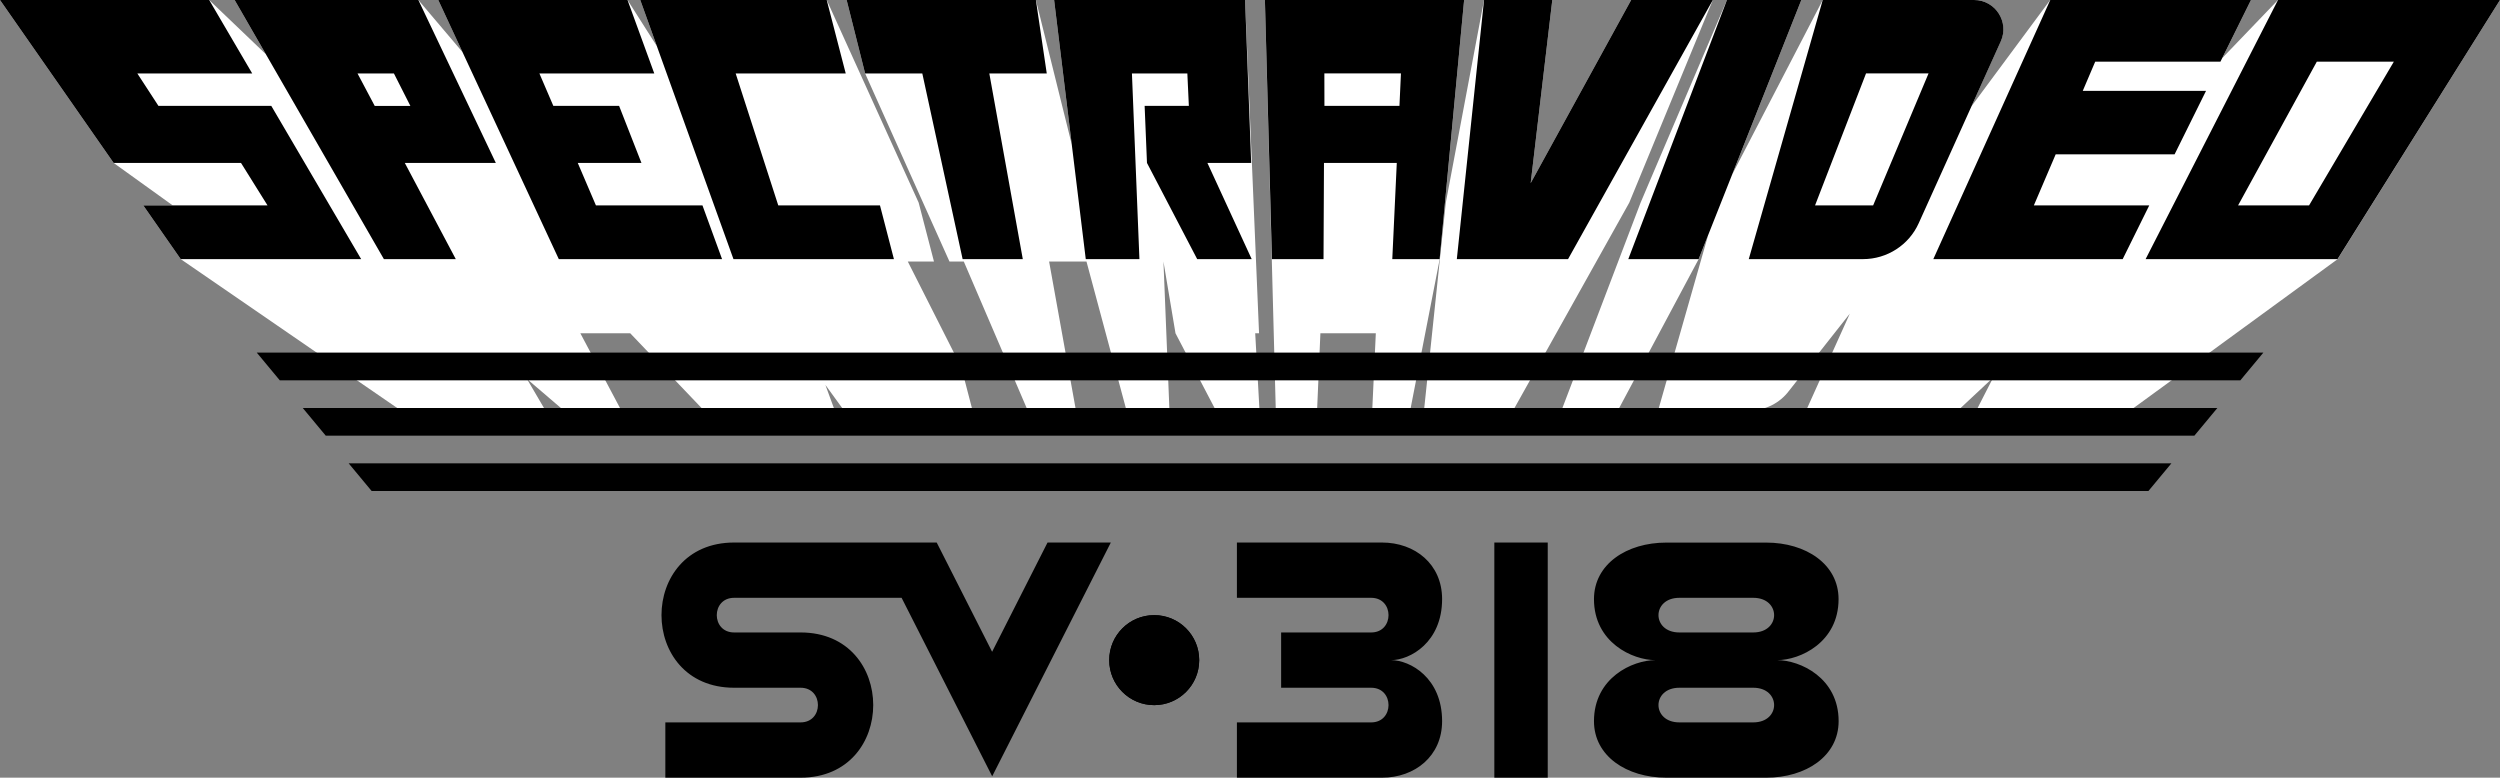 <?xml version="1.0" encoding="utf-8"?>
<!-- Generator: Adobe Illustrator 26.4.1, SVG Export Plug-In . SVG Version: 6.00 Build 0)  -->
<svg version="1.1" id="Layer_1" xmlns="http://www.w3.org/2000/svg" xmlns:xlink="http://www.w3.org/1999/xlink" x="0px" y="0px"
	 viewBox="0 0 3839 1194.2" style="enable-background:new 0 0 3839 1194.2;" xml:space="preserve">
<rect x="0" y="0" width="3839" height="1194.2" fill="#808080" stroke="none"/>
<style type="text/css">
	.st0{fill:#FFFFFF;}
	.st1{fill:#FF0000;}
	.st2{fill:#FF7300;}
	.st3{fill:#FFE600;}
	.st4{fill:url(#SVGID_1_);}
	.st5{fill:#191919;}
	.st6{fill:#1A1B1A;}
	.st7{fill:#1C1C1B;}
	.st8{fill:#1D1E1C;}
	.st9{fill:#1E201D;}
	.st10{fill:#20211F;}
	.st11{fill:#212320;}
	.st12{fill:#222521;}
	.st13{fill:#242622;}
	.st14{fill:#252823;}
	.st15{fill:#262A24;}
	.st16{fill:#282C25;}
	.st17{fill:#292D26;}
	.st18{fill:#2B2F28;}
	.st19{fill:#2C3129;}
	.st20{fill:#2D322A;}
	.st21{fill:#2F342B;}
	.st22{fill:#30362C;}
	.st23{fill:#31372D;}
	.st24{fill:#33392E;}
	.st25{fill:#343B2F;}
	.st26{fill:#353C30;}
	.st27{fill:#373E32;}
	.st28{fill:#384033;}
	.st29{fill:#394134;}
	.st30{fill:#3B4335;}
	.st31{fill:#3C4536;}
	.st32{fill:#3D4637;}
	.st33{fill:#3F4838;}
	.st34{fill:#404A39;}
	.st35{fill:#414B3B;}
	.st36{fill:#434D3C;}
	.st37{fill:#444F3D;}
	.st38{fill:#45513E;}
	.st39{fill:#47523F;}
	.st40{fill:#485440;}
	.st41{fill:#495641;}
	.st42{fill:#4B5742;}
	.st43{fill:#4C5944;}
	.st44{fill:#4E5B45;}
	.st45{fill:#4F5C46;}
	.st46{fill:#505E47;}
	.st47{fill:#526048;}
	.st48{fill:#536149;}
	.st49{fill:#54634A;}
	.st50{fill:#56654B;}
	.st51{fill:#57664C;}
	.st52{fill:#58684E;}
	.st53{fill:#5A6A4F;}
	.st54{fill:#5B6B50;}
	.st55{fill:#5C6D51;}
	.st56{fill:#5E6F52;}
	.st57{fill:#5F7153;}
	.st58{fill:#607254;}
	.st59{fill:#627455;}
	.st60{fill:#637657;}
	.st61{fill:#647758;}
	.st62{fill:#667959;}
	.st63{fill:#677B5A;}
	.st64{fill:#687C5B;}
	.st65{fill:#6A7E5C;}
	.st66{fill:#6B805D;}
	.st67{fill:#6C815E;}
	.st68{fill:#6E835F;}
	.st69{fill:#6F8561;}
	.st70{fill:#718662;}
	.st71{fill:#728863;}
	.st72{fill:#738A64;}
	.st73{fill:#758B65;}
	.st74{fill:#768D66;}
	.st75{fill:#778F67;}
	.st76{fill:#799168;}
	.st77{fill:#7A926A;}
	.st78{fill:#7B946B;}
	.st79{fill:#7D966C;}
	.st80{fill:#7E976D;}
	.st81{fill:#7F996E;}
	.st82{fill:#819B6F;}
	.st83{fill:#829C70;}
	.st84{fill:#839E71;}
	.st85{fill:#85A073;}
	.st86{fill:#86A174;}
	.st87{fill:#87A375;}
	.st88{fill:#89A576;}
	.st89{fill:#8AA677;}
	.st90{fill:#8BA878;}
	.st91{fill:#8DAA79;}
	.st92{fill:#8EAB7A;}
	.st93{fill:#8FAD7B;}
	.st94{fill:#91AF7D;}
	.st95{fill:#92B07E;}
	.st96{fill:#94B27F;}
	.st97{fill:#95B480;}
	.st98{fill:#96B681;}
	.st99{fill:#98B782;}
	.st100{fill:#99B983;}
	.st101{fill:#9ABB84;}
	.st102{fill:#9CBC86;}
	.st103{fill:#9DBE87;}
	.st104{fill:#9EC088;}
	.st105{fill:#A0C189;}
	.st106{fill:#A1C38A;}
	.st107{fill:url(#SVGID_00000178888415641909359880000005819733187604877493_);}
	.st108{fill:url(#SVGID_00000178205939263580172330000007135400374266199456_);}
	.st109{fill:url(#SVGID_00000021834954845074760810000004876626984138154646_);}
	.st110{fill:url(#SVGID_00000067198697811094508960000005094172517100476312_);}
	.st111{fill:url(#SVGID_00000147177886990238889280000008618607950600404374_);}
	.st112{fill:url(#SVGID_00000178175578092194636100000000361377594122447543_);}
	.st113{fill:#FF0C00;}
	.st114{fill:#E6E6E6;}
	.st115{fill:url(#SVGID_00000155128948192625368380000012742552789534119848_);}
	.st116{fill:url(#SVGID_00000009555148403456746020000011179174556931815325_);}
	.st117{fill:url(#SVGID_00000120540253377734953070000005417677773937581724_);}
	.st118{fill:url(#SVGID_00000003081533847996197640000009784021312001507499_);}
	.st119{fill:url(#SVGID_00000137113802037282973710000017340141952129886353_);}
	.st120{fill:url(#SVGID_00000059996800950645365750000013396112735688915850_);}
	.st121{fill:#E5E4E6;}
	.st122{fill:#E4E3E6;}
	.st123{fill:#E3E1E7;}
	.st124{fill:#E1E0E7;}
	.st125{fill:#E0DEE7;}
	.st126{fill:#DFDDE7;}
	.st127{fill:#DEDBE8;}
	.st128{fill:#DDDAE8;}
	.st129{fill:#DCD8E8;}
	.st130{fill:#DBD7E8;}
	.st131{fill:#D9D5E9;}
	.st132{fill:#D8D4E9;}
	.st133{fill:#D7D2E9;}
	.st134{fill:#D6D1E9;}
	.st135{fill:#D5CFEA;}
	.st136{fill:#D4CEEA;}
	.st137{fill:#D3CCEA;}
	.st138{fill:#D2CBEA;}
	.st139{fill:#D0C9EB;}
	.st140{fill:#CFC8EB;}
	.st141{fill:#CEC6EB;}
	.st142{fill:#CDC5EB;}
	.st143{fill:#CCC3EC;}
	.st144{fill:#CBC2EC;}
	.st145{fill:#CAC0EC;}
	.st146{fill:#C8BFEC;}
	.st147{fill:#C7BDED;}
	.st148{fill:#C6BCED;}
	.st149{fill:#C5BAED;}
	.st150{fill:#C4B9ED;}
	.st151{fill:#C3B7EE;}
	.st152{fill:#C2B6EE;}
	.st153{fill:#C0B4EE;}
	.st154{fill:#BFB2EE;}
	.st155{fill:#BEB1EF;}
	.st156{fill:#BDAFEF;}
	.st157{fill:#BCAEEF;}
	.st158{fill:#BBACEF;}
	.st159{fill:#BAABF0;}
	.st160{fill:#B8A9F0;}
	.st161{fill:#B7A8F0;}
	.st162{fill:#B6A6F0;}
	.st163{fill:#B5A5F1;}
	.st164{fill:#B4A3F1;}
	.st165{fill:#B3A2F1;}
	.st166{fill:#B2A0F1;}
	.st167{fill:#B09FF2;}
	.st168{fill:#AF9DF2;}
	.st169{fill:#AE9CF2;}
	.st170{fill:#AD9AF2;}
	.st171{fill:#AC99F3;}
	.st172{fill:#AB97F3;}
	.st173{fill:#AA96F3;}
	.st174{fill:#A994F3;}
	.st175{fill:#A793F4;}
	.st176{fill:#A691F4;}
	.st177{fill:#A590F4;}
	.st178{fill:#A48EF4;}
	.st179{fill:#A38DF5;}
	.st180{fill:#A28BF5;}
	.st181{fill:#A18AF5;}
	.st182{fill:#9F88F5;}
	.st183{fill:#9E87F6;}
	.st184{fill:#9D85F6;}
	.st185{fill:#9C84F6;}
	.st186{fill:#9B82F6;}
	.st187{fill:#9A81F7;}
	.st188{fill:#997FF7;}
	.st189{fill:#977DF7;}
	.st190{fill:#967CF7;}
	.st191{fill:#957AF8;}
	.st192{fill:#9479F8;}
	.st193{fill:#9377F8;}
	.st194{fill:#9276F8;}
	.st195{fill:#9174F9;}
	.st196{fill:#8F73F9;}
	.st197{fill:#8E71F9;}
	.st198{fill:#8D70F9;}
	.st199{fill:#8C6EFA;}
	.st200{fill:#8B6DFA;}
	.st201{fill:#8A6BFA;}
	.st202{fill:#896AFA;}
	.st203{fill:#8768FB;}
	.st204{fill:#8667FB;}
	.st205{fill:#8565FB;}
	.st206{fill:#8464FB;}
	.st207{fill:#8362FC;}
	.st208{fill:#8261FC;}
	.st209{fill:#815FFC;}
	.st210{fill:#805EFC;}
	.st211{fill:#7E5CFD;}
	.st212{fill:#7D5BFD;}
	.st213{fill:#7C59FD;}
	.st214{fill:#7B58FD;}
	.st215{fill:#7A56FE;}
	.st216{fill:#7955FE;}
	.st217{fill:#7853FE;}
	.st218{fill:#7652FE;}
	.st219{fill:#7550FF;}
	.st220{fill:#744FFF;}
	.st221{fill:#734DFF;}
	.st222{fill:url(#SVGID_00000033370400257106990110000017108516050124993960_);}
	.st223{fill:url(#SVGID_00000080206070925655991090000010032274411985923456_);}
	.st224{fill:url(#SVGID_00000167357752351240914560000004361803077270421658_);}
	.st225{fill:url(#SVGID_00000029739817006145689760000010686166505260636802_);}
	.st226{fill:url(#SVGID_00000134223190699276787080000005984888297122999487_);}
	.st227{fill:url(#SVGID_00000132772093776017729630000006998311169508060077_);}
</style>
<g>
	<g>
		<g>
			<path class="st0" d="M3498.1,0l-85.7,89.3L3456.6,0h-308.3l-121,163.3l45-99.8c13.4-29.8-8.3-63.5-41-63.5H2799l-139.1,268
				L2766.1,0h-114.2l-118.2,277.3l-14.4,33.9l-121.5,319.1h86.6l124-232.3l14.5-36.5l-76.7,268.8h140.7c23.9,0,46.1-11.3,60.1-29.9
				c0.6-0.8,93.5-118.7,93.6-118.8l-67.1,148.7h233.2l54.1-50.6l-25.9,50.6h236.3l318.4-232.3L3839,0H3498.1z"/>
			<path class="st0" d="M1394,401.6L1394,401.6l40.2,0l-23.5-90.4L1269.5,0H983.2c0,0,10.4,28.8,25.5,70.9h0L963.6,0H673l37.3,80.1
				L642.4,0H360.3l47.9,83.2L321.2,0H0l174.5,250.2l90.7,65.2H220l57.5,82.5l337.8,232.3h222.2l-28.3-48.3l56.4,48.3H954
				l-62.8-118.4h76.6l113,118.4h201l-14.3-39.1l28.4,39.1h197.5l-17.2-66.1L1394,401.6z"/>
			<polygon class="st0" points="2248.3,0 1942.4,0 1959.1,630.2 2022.5,630.2 2027.6,511.8 2112.7,511.8 2107.2,630.2 2165.5,630.2 
				2210.8,397.9 			"/>
			<polygon class="st0" points="2630.2,0 2504.8,0 2350.5,281.2 2383.7,0 2278.9,0 2220.2,311.2 2186.7,630.2 2323.6,630.2 
				2501.9,311.2 			"/>
			<polygon class="st0" points="1933.4,511.8 1911.9,0 1618.7,0 1645.8,221.8 1590.7,0 1300.1,0 1328.5,112.8 1458,401.6 
				1480,401.6 1578.1,630.2 1652.2,630.2 1611,401.6 1668.4,401.6 1729.8,630.2 1795.8,630.2 1786.6,401.6 1805.1,511.8 1867,630.2 
				1934.1,630.2 1927.5,511.8 			"/>
		</g>
		<g>
			<g>
				<path d="M761.4,250.2L642.4,0H360.3l229.2,397.9h110.4l-78.3-147.7H761.4z M575.4,162.6L549,112.8h55.9l25.3,49.9H575.4z"/>
				<path d="M1942.4,0l10.8,397.9h79.2l0.7-147.7h111.8l-6.9,147.7h72.7L2248.3,0H1942.4z M2149,162.6h-115.2l-0.1-49.9h117.6
					L2149,162.6z"/>
				<path d="M3031.4,0H2799l-113.6,397.9h175.5c36.9,0,70.4-21.6,85.5-55.2l126-279.2C3085.8,33.7,3064,0,3031.4,0z M2876.4,315.4
					h-89.2l78.3-202.7h96L2876.4,315.4z"/>
				<path d="M3498.1,0l-203.3,397.9h294.7L3839,0H3498.1z M3545.8,315.4h-109l120.9-220.7H3676L3545.8,315.4z"/>
				<polygon points="849.7,162.6 950.7,162.6 985,250.2 887.2,250.2 915.1,315.4 1078.7,315.4 1108.8,397.9 858.1,397.9 673,0 
					963.6,0 1004.7,112.8 828.3,112.8 				"/>
				<polygon points="174.5,250.2 0,0 321.2,0 387.3,112.8 210.9,112.8 243.3,162.6 416.6,162.6 554.6,397.9 277.5,397.9 220,315.4 
					410.8,315.4 370.1,250.2 				"/>
				<polygon points="1269.5,0 983.2,0 1126.3,397.9 1372.7,397.9 1351.3,315.4 1195.1,315.4 1129.7,112.8 1298.7,112.8 				"/>
				<polygon points="1570.6,397.9 1478.2,397.9 1416.3,112.8 1328.5,112.8 1300.1,0 1590.7,0 1607.4,112.8 1519.2,112.8 				"/>
				<polygon points="2630.2,0 2407.9,397.9 2237.1,397.9 2278.9,0 2383.7,0 2350.5,281.2 2504.8,0 				"/>
				<polygon points="2608.4,397.9 2500.4,397.9 2651.9,0 2766.1,0 				"/>
				<polygon points="3259.6,397.9 2968.8,397.9 3148.4,0 3456.6,0 3409.7,94.7 3217.4,94.7 3198.3,139.5 3387.6,139.5 3339.3,237 
					3156.7,237 3123.2,315.4 3300.4,315.4 				"/>
				<polygon points="1922.1,397.9 1854.1,250.2 1921.3,250.2 1911.9,0 1618.7,0 1667.3,397.9 1749.7,397.9 1738.2,112.8 
					1823.3,112.8 1825.6,162.6 1757.7,162.6 1761.3,250.2 1838.4,397.9 				"/>
			</g>
		</g>
	</g>
	<g>
		<g>
			<polygon points="3369.7,669 3405,626.5 464.9,626.5 500.2,669 			"/>
		</g>
		<g>
			<polygon points="3440.3,584 3475.6,541.5 1912.6,541.5 1877.8,541.5 394.3,541.5 429.6,584 			"/>
		</g>
		<g>
			<polygon points="535.4,711.5 570.7,754 1838,754 1912.6,754 3299.1,754 3334.4,711.5 			"/>
		</g>
	</g>
	<g>
		<g>
			<g>
				<path d="M1772.4,944.6c-38.1,0-69.1,30.9-69.1,69.1c0,38.1,30.9,69.1,69.1,69.1c38.1,0,69.1-30.9,69.1-69.1
					C1841.5,975.5,1810.6,944.6,1772.4,944.6z M1608.6,833.1l-85.1,167.8l-85.1-167.8h-146.1h-23h-142c-148.7,0-148.7,223,0,223
					h102.1c35.5,0,35.5,53.2,0,53.2h-207.7v84.9h207.7c148.7,0,148.7-223,0-223h-102.1c-35.5,0-35.5-53.2,0-53.2h148h23h86.2
					l90.6,178.5l48.5,95.6l40.6-80l141.6-279H1608.6z M2214.5,919.9c0-53.6-41.6-86.8-92.3-86.8c-1.9,0-222.8,0-222.8,0V918h206.2
					c35.5,0,35.5,53.2,0,53.2c-19.4,0-138.3,0-138.3,0v84.9c0,0,125.9,0,138.3,0c35.5,0,35.5,53.2,0,53.2h-206.2v84.9
					c0,0,218,0,222.8,0c50.6,0,92.3-33.2,92.3-86.8c0-66.6-49.2-93.7-78.4-93.7C2165.2,1013.7,2214.5,986.5,2214.5,919.9z
					 M2728.9,1013.7c35.2,0,94.4-27.1,94.4-93.7c0-53.6-50.1-86.8-111.1-86.8c-6.3,0-143.8,0-153.4,0c-61,0-111.1,33.2-111.1,86.8
					c0,66.6,59.3,93.7,94.4,93.7c-35.2,0-94.4,27.1-94.4,93.7c0,53.6,50.1,86.8,111.1,86.8c5.7,0,12.8,0,20,0h21.9h69.7h19.8
					c7.9,0,15.8,0,22.1,0c61,0,111.1-33.2,111.1-86.8C2823.4,1040.8,2764.1,1013.7,2728.9,1013.7z M2692.3,1109.3h-113.5
					c-42.7,0-42.7-53.2,0-53.2c8.9,0,107.7,0,113.5,0C2735,1056.1,2735,1109.3,2692.3,1109.3z M2692.3,971.2
					c-10.7,0-105.4,0-113.5,0c-42.7,0-42.7-53.2,0-53.2c6.3,0,113.5,0,113.5,0C2735,918,2735,971.2,2692.3,971.2z M2294.7,1194.2h82
					V833.1h-82V1194.2z"/>
			</g>
		</g>
		<circle cx="1772.4" cy="1013.7" r="69.1"/>
	</g>
</g>
</svg>
